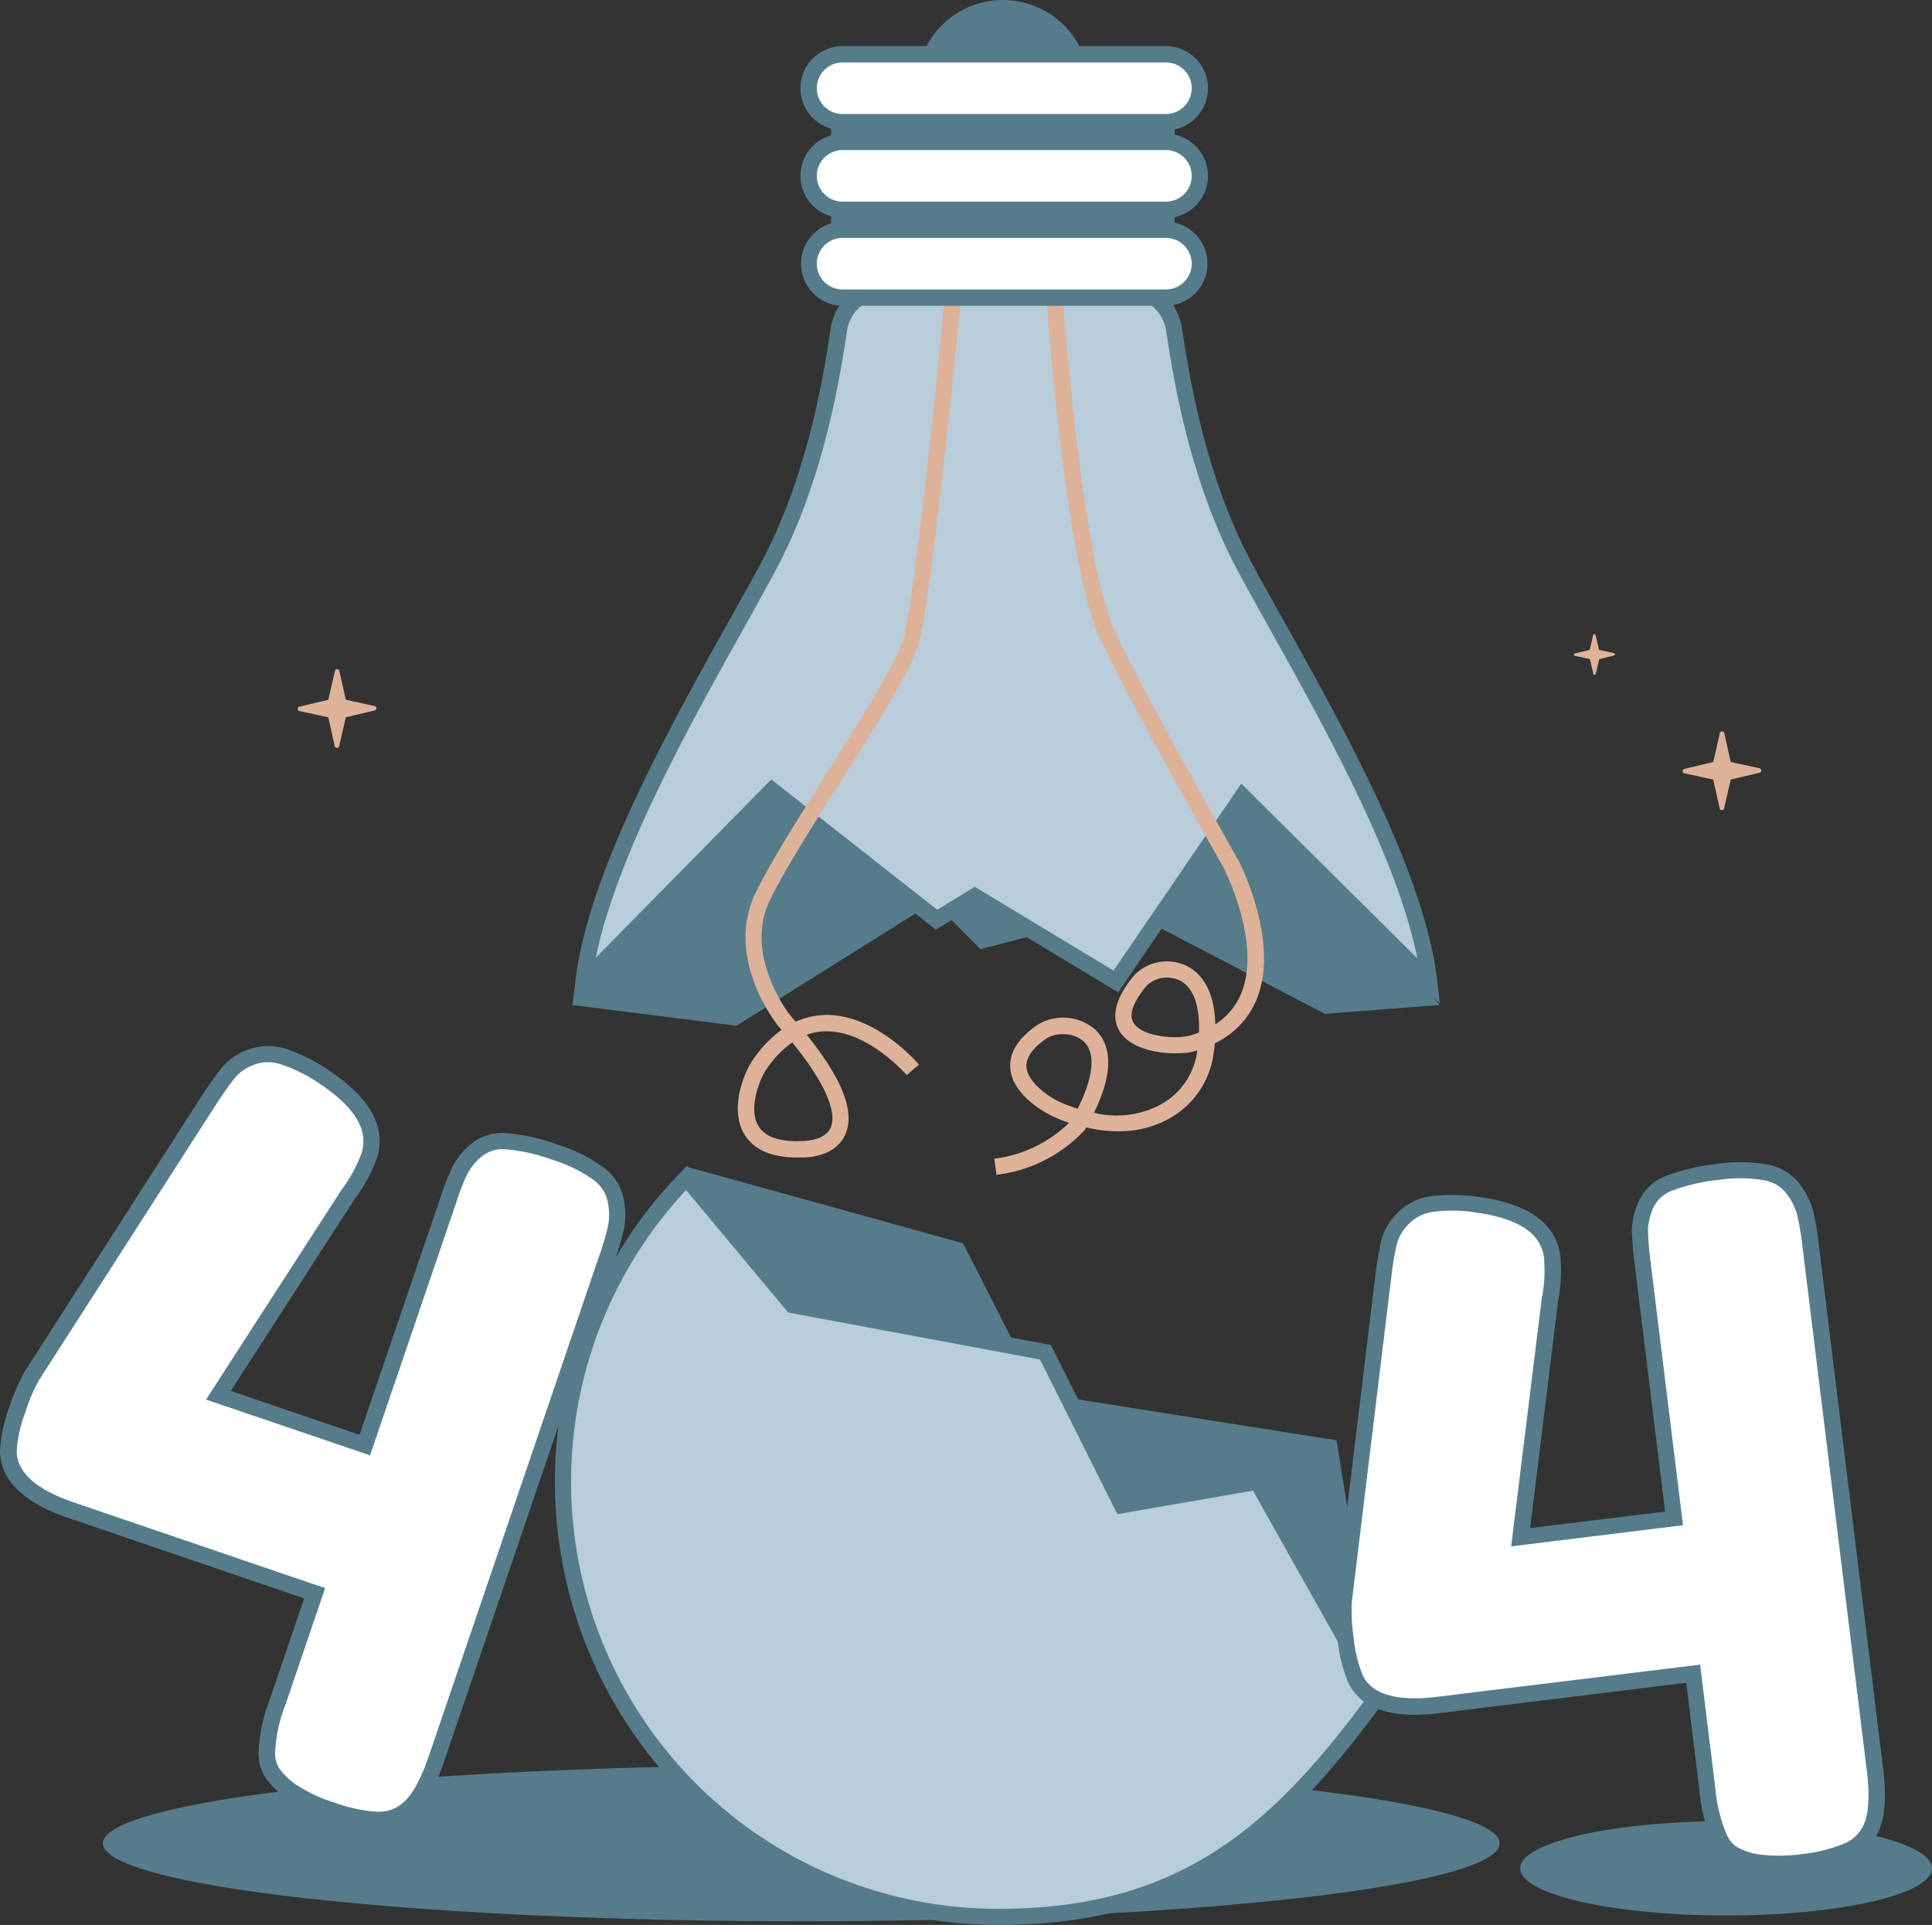 <svg xmlns="http://www.w3.org/2000/svg" width="275" height="274" viewBox="0 0 275 274"><rect x="0" y="0" width="275" height="274" fill="#333333" stroke="none"/><defs><style>.a{fill:#567c8b;}.b{fill:#deb299;}.c{fill:#b8ccd9;}.d{fill:#fff;}</style></defs><g transform="translate(-689.2 -1787)"><g transform="translate(689.2 1787)"><g transform="translate(14.652 251.29)"><g transform="translate(201.738 7.943)"><ellipse class="a" cx="29.305" cy="6.71" rx="29.305" ry="6.71"/></g><ellipse class="a" cx="99.407" cy="11.097" rx="99.407" ry="11.097"/></g><g transform="translate(42.369 90.262)"><g transform="translate(197.132 13.849)"><path class="b" d="M1535.653,2155.348l-4.1-.889-.918-4.1a.322.322,0,0,0-.631,0l-.946,4.1-4.1.975a.322.322,0,0,0,0,.631l4.1.889.917,4.1a.322.322,0,0,0,.631,0l.946-4.1,4.1-.975a.336.336,0,0,0,.258-.315A.413.413,0,0,0,1535.653,2155.348Z" transform="translate(-1524.7 -2150.1)"/></g><g transform="translate(0 4.989)"><path class="b" d="M848.154,2124.448l-4.1-.889-.918-4.1a.322.322,0,0,0-.631,0l-.946,4.1-4.1.975a.322.322,0,0,0,0,.631l4.1.889.918,4.1a.322.322,0,0,0,.631,0l.946-4.1,4.1-.975a.322.322,0,0,0,0-.631Z" transform="translate(-837.2 -2119.2)"/></g><g transform="translate(181.677)"><path class="b" d="M1476.478,2104.5l-2.122-.459-.487-2.122a.157.157,0,0,0-.172-.115.194.194,0,0,0-.172.115l-.488,2.122-2.122.516a.157.157,0,0,0-.115.172.181.181,0,0,0,.143.172l2.122.459.487,2.122a.157.157,0,0,0,.172.115.194.194,0,0,0,.172-.115l.488-2.122,2.122-.516a.157.157,0,0,0,.115-.172A.182.182,0,0,0,1476.478,2104.5Z" transform="translate(-1470.8 -2101.8)"/></g></g><g transform="translate(78.991 165.928)"><g transform="translate(15.369 0.143)"><path class="a" d="M1018.4,2378.759l3.355-12.559,39.369,10.9,10.867,21.362,42.294,6.681,5.849,36.445Z" transform="translate(-1018.4 -2366.2)"/></g><g transform="translate(1.118 1.72)"><path class="c" d="M1084.686,2445.507c-14.653,20.1-28.043,31.4-54.022,31.4a61.967,61.967,0,0,1-44.387-105.2l15.082,18.122,36.014,6.709,10.9,21.764,19.269-3.355Z" transform="translate(-968.7 -2371.7)"/></g><path class="a" d="M1027.911,2473.772a63.1,63.1,0,0,1-45.19-107.154l.889-.918,15.627,18.781,36.158,6.738,10.753,21.506,19.212-3.355,17.921,31.914-.43.6C1068.141,2462.1,1054.435,2473.772,1027.911,2473.772Zm-44.444-104.6a60.8,60.8,0,0,0,44.444,102.308c25.261,0,38.509-11.1,52.645-30.337l-16.4-29.19-19.3,3.355-11.011-22.021L998,2386.6Z" transform="translate(-964.8 -2365.7)"/></g><g transform="translate(81.397 0)"><g transform="translate(0 105.806)"><path class="a" d="M997.487,2156.832,973.2,2193.247l23.426,2.953,28.072-17.606,6.681,6.71,20.932-5.448,28.072,14.652,16.316-1.262L1068.655,2156Z" transform="translate(-973.2 -2156)"/></g><g transform="translate(0.115 39.943)"><g transform="translate(1.52 1.176)"><path class="c" d="M1073.122,1970.171c-6.71-12.5-9-26.437-10.151-33.979a6.846,6.846,0,0,0-6.767-5.792H1022a6.846,6.846,0,0,0-6.767,5.792c-1.147,7.541-3.441,21.477-10.15,33.979-7.627,14.165-24.086,40.831-26.179,58.81l26.781-27.211,23.455,18.408,5.448-3.355,20.1,12.129,18.007-26.38,26.581,26.38C1097.208,2011,1080.749,1984.335,1073.122,1970.171Z" transform="translate(-978.9 -1930.4)"/></g><path class="a" d="M973.6,2029.3l.4-3.355c1.778-15.312,13.477-36.215,21.993-51.469,1.577-2.81,3.068-5.477,4.3-7.771,6.853-12.731,9.089-27.355,10.036-33.606a7.968,7.968,0,0,1,7.914-6.8h34.179a7.943,7.943,0,0,1,7.914,6.8c.946,6.251,3.183,20.874,10.036,33.606h0c1.233,2.294,2.724,4.96,4.3,7.771,8.545,15.254,20.215,36.158,21.993,51.469l.373,3.269-27.957-27.727-17.835,26.122-20.416-12.33-5.534,3.412-23.255-18.294Zm57.233-16.717,19.756,11.928,18.179-26.609,25.061,24.86c-2.9-14.48-13.362-33.2-21.161-47.168-1.577-2.839-3.068-5.505-4.3-7.8h0c-7.054-13.075-9.319-27.986-10.294-34.351a5.654,5.654,0,0,0-5.62-4.817h-34.179a5.654,5.654,0,0,0-5.62,4.817c-.975,6.365-3.24,21.276-10.294,34.351-1.233,2.294-2.724,4.961-4.3,7.8-7.8,13.935-18.237,32.6-21.161,47.083l24.975-25.376,23.627,18.552Z" transform="translate(-973.6 -1926.3)"/></g><g transform="translate(60.129 35.785)"><path class="b" d="M1183.216,2043.24l-.315-2.294a18.459,18.459,0,0,0,10.638-5.1c-.574-.2-1.147-.4-1.721-.66-2.122-.889-6.28-3.47-6.624-7-.229-2.294,1.089-4.416,3.928-6.337a7.016,7.016,0,0,1,8.115.688c1.835,1.72,3.154,5.133-.143,11.871a13.353,13.353,0,0,0,9.4-1.118,10.19,10.19,0,0,0,5.161-6.882c.057-.315.086-.6.144-.889a1.649,1.649,0,0,0-.344.115c-2.208.66-8.488.516-10.609-2.667-1.376-2.093-.774-4.76,1.835-7.971a6.461,6.461,0,0,1,7.427-1.577c1.692.774,4.129,2.839,4.244,8.4a9.4,9.4,0,0,0,3.642-4.272c3.039-7.111-2.208-17.548-2.466-18.036-.717-1.261-13.821-24.4-17.606-32.717-5.419-11.871-7.943-53.1-8.057-54.853l2.323-.143c.028.43,2.61,42.523,7.857,54.021,3.785,8.287,17.405,32.316,17.548,32.574l.029.029c.258.487,6.05,11.785,2.552,20.014a12,12,0,0,1-5.878,6.079c-.057.717-.172,1.462-.315,2.265a12.439,12.439,0,0,1-6.308,8.516c-2.437,1.348-6.279,2.466-11.67,1.2a2.459,2.459,0,0,0-.172.287l-.115.144A20.421,20.421,0,0,1,1183.216,2043.24Zm9.462-20.014a4.364,4.364,0,0,0-2.294.573c-2.065,1.405-3.039,2.81-2.9,4.186.23,2.122,3.183,4.273,5.219,5.1.717.287,1.405.545,2.065.746,2.265-4.5,2.609-7.943.86-9.577A4.332,4.332,0,0,0,1192.678,2023.226Zm14.824-8.058a4.054,4.054,0,0,0-3.039,1.291c-1.29,1.606-2.667,3.785-1.692,5.219,1.29,1.95,6.107,2.294,8.028,1.72.43-.115.832-.258,1.233-.4.144-3.9-.831-6.566-2.867-7.484A4.214,4.214,0,0,0,1207.5,2015.169Z" transform="translate(-1182.9 -1911.8)"/></g><g transform="translate(23.622 35.785)"><path class="b" d="M1064.016,2040.775c-3.756,0-6.308-1.176-7.6-3.469-2.007-3.613.057-8.659,1.376-10.523a17.567,17.567,0,0,1,4.014-4.186c-.2-.23-.373-.43-.573-.66l-.029-.057c-.315-.4-7.541-9.692-3.068-18.81,2.237-4.588,6.279-10.925,10.151-17.061,5.132-8.086,10.437-16.459,11.1-19.9,2.523-13.248,6.222-53.907,6.251-54.308l2.294.2c-.029.4-3.756,41.176-6.308,54.538-.745,3.9-5.935,12.072-11.412,20.731-3.842,6.079-7.857,12.358-10.036,16.832-3.756,7.627,2.409,15.857,2.781,16.344.287.344.574.659.86,1a10.816,10.816,0,0,1,3.9-.946c7.283-.344,13.391,6.738,13.649,7.054l-1.749,1.491c-.057-.057-5.62-6.509-11.785-6.222a7.839,7.839,0,0,0-2.437.487c5.046,6.28,6.853,10.9,5.534,14.079-.832,2.036-2.925,3.24-5.878,3.384Zm-.688-16.373a14.492,14.492,0,0,0-3.613,3.728c-1.09,1.548-2.609,5.62-1.262,8.057.917,1.663,3.125,2.437,6.538,2.236,1.147-.057,3.211-.4,3.842-1.979C1069.378,2035.1,1069.321,2031.771,1063.328,2024.4Z" transform="translate(-1055.581 -1911.8)"/></g><g transform="translate(49.061)"><path class="a" d="M1168.9,1799.731v-.43a12.3,12.3,0,0,0-12.3-12.3h0a12.3,12.3,0,0,0-12.3,12.3v.43Z" transform="translate(-1144.3 -1787)"/></g><g transform="translate(36.903 9.491)"><rect class="a" width="48.889" height="29.993"/></g><g transform="translate(32.545 31.541)"><g transform="translate(1.118 1.147)"><path class="d" d="M1146.313,1905.846h0a4.84,4.84,0,0,1-4.846,4.846h-46.021a4.839,4.839,0,0,1-4.846-4.846h0a4.84,4.84,0,0,1,4.846-4.846h46.021A4.858,4.858,0,0,1,1146.313,1905.846Z" transform="translate(-1090.6 -1901)"/></g><path class="a" d="M1138.714,1908.986h-46.022a5.993,5.993,0,0,1,0-11.985h46.022a5.993,5.993,0,0,1,0,11.985Zm-46.022-9.663a3.67,3.67,0,0,0,0,7.34h46.022a3.677,3.677,0,0,0,3.67-3.67h0a3.677,3.677,0,0,0-3.67-3.67Z" transform="translate(-1086.7 -1897)"/></g><g transform="translate(32.545 19.039)"><g transform="translate(1.118 1.176)"><path class="d" d="M1146.313,1862.346h0a4.84,4.84,0,0,1-4.846,4.846h-46.021a4.84,4.84,0,0,1-4.846-4.846h0a4.84,4.84,0,0,1,4.846-4.846h46.021A4.822,4.822,0,0,1,1146.313,1862.346Z" transform="translate(-1090.6 -1857.5)"/></g><path class="a" d="M1138.714,1865.386h-46.022a5.993,5.993,0,0,1,0-11.986h46.022a5.993,5.993,0,0,1,0,11.986Zm-46.022-9.663a3.67,3.67,0,0,0,0,7.34h46.022a3.67,3.67,0,0,0,0-7.34Z" transform="translate(-1086.7 -1853.4)"/></g><g transform="translate(32.545 6.566)"><g transform="translate(1.118 1.147)"><path class="d" d="M1146.313,1818.746h0a4.84,4.84,0,0,1-4.846,4.846h-46.021a4.84,4.84,0,0,1-4.846-4.846h0a4.84,4.84,0,0,1,4.846-4.846h46.021A4.84,4.84,0,0,1,1146.313,1818.746Z" transform="translate(-1090.6 -1813.9)"/></g><path class="a" d="M1138.714,1821.886h-46.022a5.993,5.993,0,0,1,0-11.986h46.022a5.993,5.993,0,0,1,0,11.986Zm-46.022-9.663a3.67,3.67,0,0,0,0,7.341h46.022a3.67,3.67,0,0,0,0-7.341Z" transform="translate(-1086.7 -1809.9)"/></g></g><g transform="translate(0 148.902)"><g transform="translate(1.176 1.154)"><path class="d" d="M759.938,2324.011a5.847,5.847,0,0,1,4.358-1.29,25.779,25.779,0,0,1,6.767,1.52,21.206,21.206,0,0,1,6.165,3.04,6.2,6.2,0,0,1,2.523,3.871,10.1,10.1,0,0,1,.057,3.814,44.082,44.082,0,0,1-1.319,4.531l-24.2,71.053c-1.118,3.327-2.38,5.649-3.728,6.939a6.349,6.349,0,0,1-4.76,1.864A22.993,22.993,0,0,1,739.35,2418a22.283,22.283,0,0,1-5.649-2.638,10.562,10.562,0,0,1-2.81-2.666,5.251,5.251,0,0,1-.8-3.126,22.524,22.524,0,0,1,1.491-6.91l5.3-15.6-34.638-11.813q-8.946-3.053-8.946-8.459a19.933,19.933,0,0,1,1.233-5.706,26.387,26.387,0,0,1,2.122-4.989l25.2-39.2a47.683,47.683,0,0,1,2.867-4.015,7.685,7.685,0,0,1,3.3-2.151,7.142,7.142,0,0,1,4.875.086,23.072,23.072,0,0,1,5.563,2.9c5.419,3.642,7.455,7.4,6.165,11.24a23.161,23.161,0,0,1-2.724,5.075,1.044,1.044,0,0,0-.258.344l-18.408,28.531,20.846,7.111,11.9-34.9a39.663,39.663,0,0,1,1.663-4.272A9.4,9.4,0,0,1,759.938,2324.011Z" transform="translate(-693.3 -2310.347)"/></g><path class="a" d="M743.107,2417.627h-.258a29.138,29.138,0,0,1-12.76-4.186,11.461,11.461,0,0,1-3.1-2.982,6.3,6.3,0,0,1-.975-3.756,22.82,22.82,0,0,1,1.548-7.254l4.932-14.509L698.949,2373.5c-6.452-2.208-9.721-5.419-9.749-9.577a20.473,20.473,0,0,1,1.29-6.079,27.863,27.863,0,0,1,2.237-5.219l25.2-39.226c1.233-1.864,2.179-3.183,2.953-4.129a8.659,8.659,0,0,1,3.785-2.494,8.409,8.409,0,0,1,5.677.086,24.365,24.365,0,0,1,5.849,3.04c5.878,3.957,8.086,8.172,6.595,12.559a23.159,23.159,0,0,1-2.867,5.333l-.057.086-.086.086-.029.029h0l-17.692,27.412,18.323,6.251,11.527-33.806a39.916,39.916,0,0,1,1.72-4.416,10.265,10.265,0,0,1,2.581-3.126,6.939,6.939,0,0,1,5.19-1.577,27.891,27.891,0,0,1,7.083,1.577,22.877,22.877,0,0,1,6.509,3.211,7.417,7.417,0,0,1,2.982,4.559,11.179,11.179,0,0,1,.057,4.244,40.947,40.947,0,0,1-1.376,4.674l-24.2,71.054c-1.2,3.527-2.523,5.964-4.014,7.4A7.506,7.506,0,0,1,743.107,2417.627Zm-15.8-109.018a5.143,5.143,0,0,0-1.778.315,6.542,6.542,0,0,0-2.81,1.806c-.688.861-1.634,2.179-2.781,3.928l-25.176,39.2a24.7,24.7,0,0,0-2.007,4.731,18.8,18.8,0,0,0-1.176,5.362c0,3.01,2.753,5.505,8.172,7.341l35.728,12.186-5.677,16.688a21.115,21.115,0,0,0-1.434,6.509v.057a4.115,4.115,0,0,0,.6,2.437,9.5,9.5,0,0,0,2.495,2.352,21.519,21.519,0,0,0,5.362,2.495,21.808,21.808,0,0,0,6.108,1.29,5.227,5.227,0,0,0,3.928-1.548c1.2-1.176,2.351-3.355,3.412-6.48l24.2-71.054a35.883,35.883,0,0,0,1.29-4.387,8.874,8.874,0,0,0-.057-3.355,5.118,5.118,0,0,0-2.093-3.154,20.187,20.187,0,0,0-5.849-2.839,25.316,25.316,0,0,0-6.452-1.462,4.724,4.724,0,0,0-3.527,1h0a8.236,8.236,0,0,0-2.036,2.437,32.1,32.1,0,0,0-1.606,4.129l-12.272,35.986-23.34-7.943,19.183-29.706a1.95,1.95,0,0,1,.373-.517,20.945,20.945,0,0,0,2.523-4.7c1.118-3.3-.746-6.538-5.706-9.893a21.891,21.891,0,0,0-5.3-2.752A6.279,6.279,0,0,0,727.308,2308.61Z" transform="translate(-689.2 -2306.322)"/><g transform="translate(190.087 16.534)"><g transform="translate(1.194 1.098)"><path class="d" d="M1399.56,2372.712a5.941,5.941,0,0,1,3.355-3.068,25.67,25.67,0,0,1,6.738-1.577,21.747,21.747,0,0,1,6.882.029,6.2,6.2,0,0,1,3.957,2.38,11.087,11.087,0,0,1,1.72,3.384,44.508,44.508,0,0,1,.774,4.674l9.147,74.523c.43,3.5.316,6.107-.315,7.856a6.412,6.412,0,0,1-3.469,3.756,22.554,22.554,0,0,1-6.394,1.606,23.051,23.051,0,0,1-6.251.086,10.6,10.6,0,0,1-3.67-1.176,5.085,5.085,0,0,1-2.064-2.466,23.217,23.217,0,0,1-1.663-6.882l-2.007-16.344-36.33,4.444q-9.376,1.162-11.756-3.728a19.529,19.529,0,0,1-1.376-5.677,27.81,27.81,0,0,1-.258-5.419l5.62-46.251c.287-2.122.573-3.728.832-4.875a7.524,7.524,0,0,1,2.036-3.383,7.238,7.238,0,0,1,4.445-2.036,23.5,23.5,0,0,1,6.28.172c6.452.918,9.95,3.412,10.437,7.427a22.947,22.947,0,0,1-.258,5.735,1.809,1.809,0,0,0-.086.43l-4.158,33.692,21.849-2.695-4.5-36.588a33.1,33.1,0,0,1-.344-4.588A8.6,8.6,0,0,1,1399.56,2372.712Z" transform="translate(-1356.529 -2367.812)"/></g><path class="a" d="M1415.143,2464.978a14.385,14.385,0,0,1-2.609-.2,12.086,12.086,0,0,1-4.1-1.319,6.3,6.3,0,0,1-2.523-2.953,23.784,23.784,0,0,1-1.749-7.226l-1.864-15.2-35.183,4.33c-6.767.831-11.125-.631-12.932-4.358a21.119,21.119,0,0,1-1.491-6.05,26.124,26.124,0,0,1-.258-5.677l5.62-46.28a47.619,47.619,0,0,1,.86-4.989,8.51,8.51,0,0,1,2.322-3.9,8.287,8.287,0,0,1,5.133-2.38,25.839,25.839,0,0,1,6.6.172c7,1,10.839,3.842,11.412,8.43a22.756,22.756,0,0,1-.258,6.051l-.029.114-.029.115v.029h0l-3.986,32.373,19.211-2.351-4.358-35.441a41.944,41.944,0,0,1-.373-4.731,10.662,10.662,0,0,1,.946-3.928h0a6.978,6.978,0,0,1,3.986-3.7,28.074,28.074,0,0,1,7.054-1.663,22.323,22.323,0,0,1,7.254.057,7.442,7.442,0,0,1,4.674,2.81,11.387,11.387,0,0,1,1.892,3.785,40.194,40.194,0,0,1,.8,4.817l9.147,74.523c.459,3.7.315,6.452-.4,8.4a7.425,7.425,0,0,1-4.1,4.416,23.094,23.094,0,0,1-6.738,1.691C1417.609,2464.892,1416.29,2464.978,1415.143,2464.978Zm-10.867-29.477,2.151,17.491a22.164,22.164,0,0,0,1.548,6.509l.029.058a3.959,3.959,0,0,0,1.606,1.95,9.327,9.327,0,0,0,3.269,1.032,22.915,22.915,0,0,0,5.907-.086,21.577,21.577,0,0,0,6.079-1.52,5.188,5.188,0,0,0,2.867-3.1c.573-1.577.659-4.043.258-7.312L1418.842,2376a42.009,42.009,0,0,0-.746-4.531,9.275,9.275,0,0,0-1.52-3.011,5.147,5.147,0,0,0-3.269-1.921,20.9,20.9,0,0,0-6.48-.029,26.2,26.2,0,0,0-6.452,1.491,4.8,4.8,0,0,0-2.753,2.437h0a8.711,8.711,0,0,0-.774,3.068,42.669,42.669,0,0,0,.344,4.416l4.645,37.735-24.459,3.011,4.33-35.1a1.733,1.733,0,0,1,.115-.631,20.981,20.981,0,0,0,.229-5.333c-.43-3.47-3.527-5.563-9.462-6.423a21.221,21.221,0,0,0-5.964-.172,6.042,6.042,0,0,0-3.756,1.692,6.6,6.6,0,0,0-1.749,2.839,44.072,44.072,0,0,0-.8,4.76l-5.62,46.251a25.19,25.19,0,0,0,.258,5.133,18.765,18.765,0,0,0,1.29,5.333c1.319,2.724,4.875,3.757,10.552,3.069Zm-20.244-51.814Z" transform="translate(-1352.366 -2363.985)"/></g></g></g></g></svg>